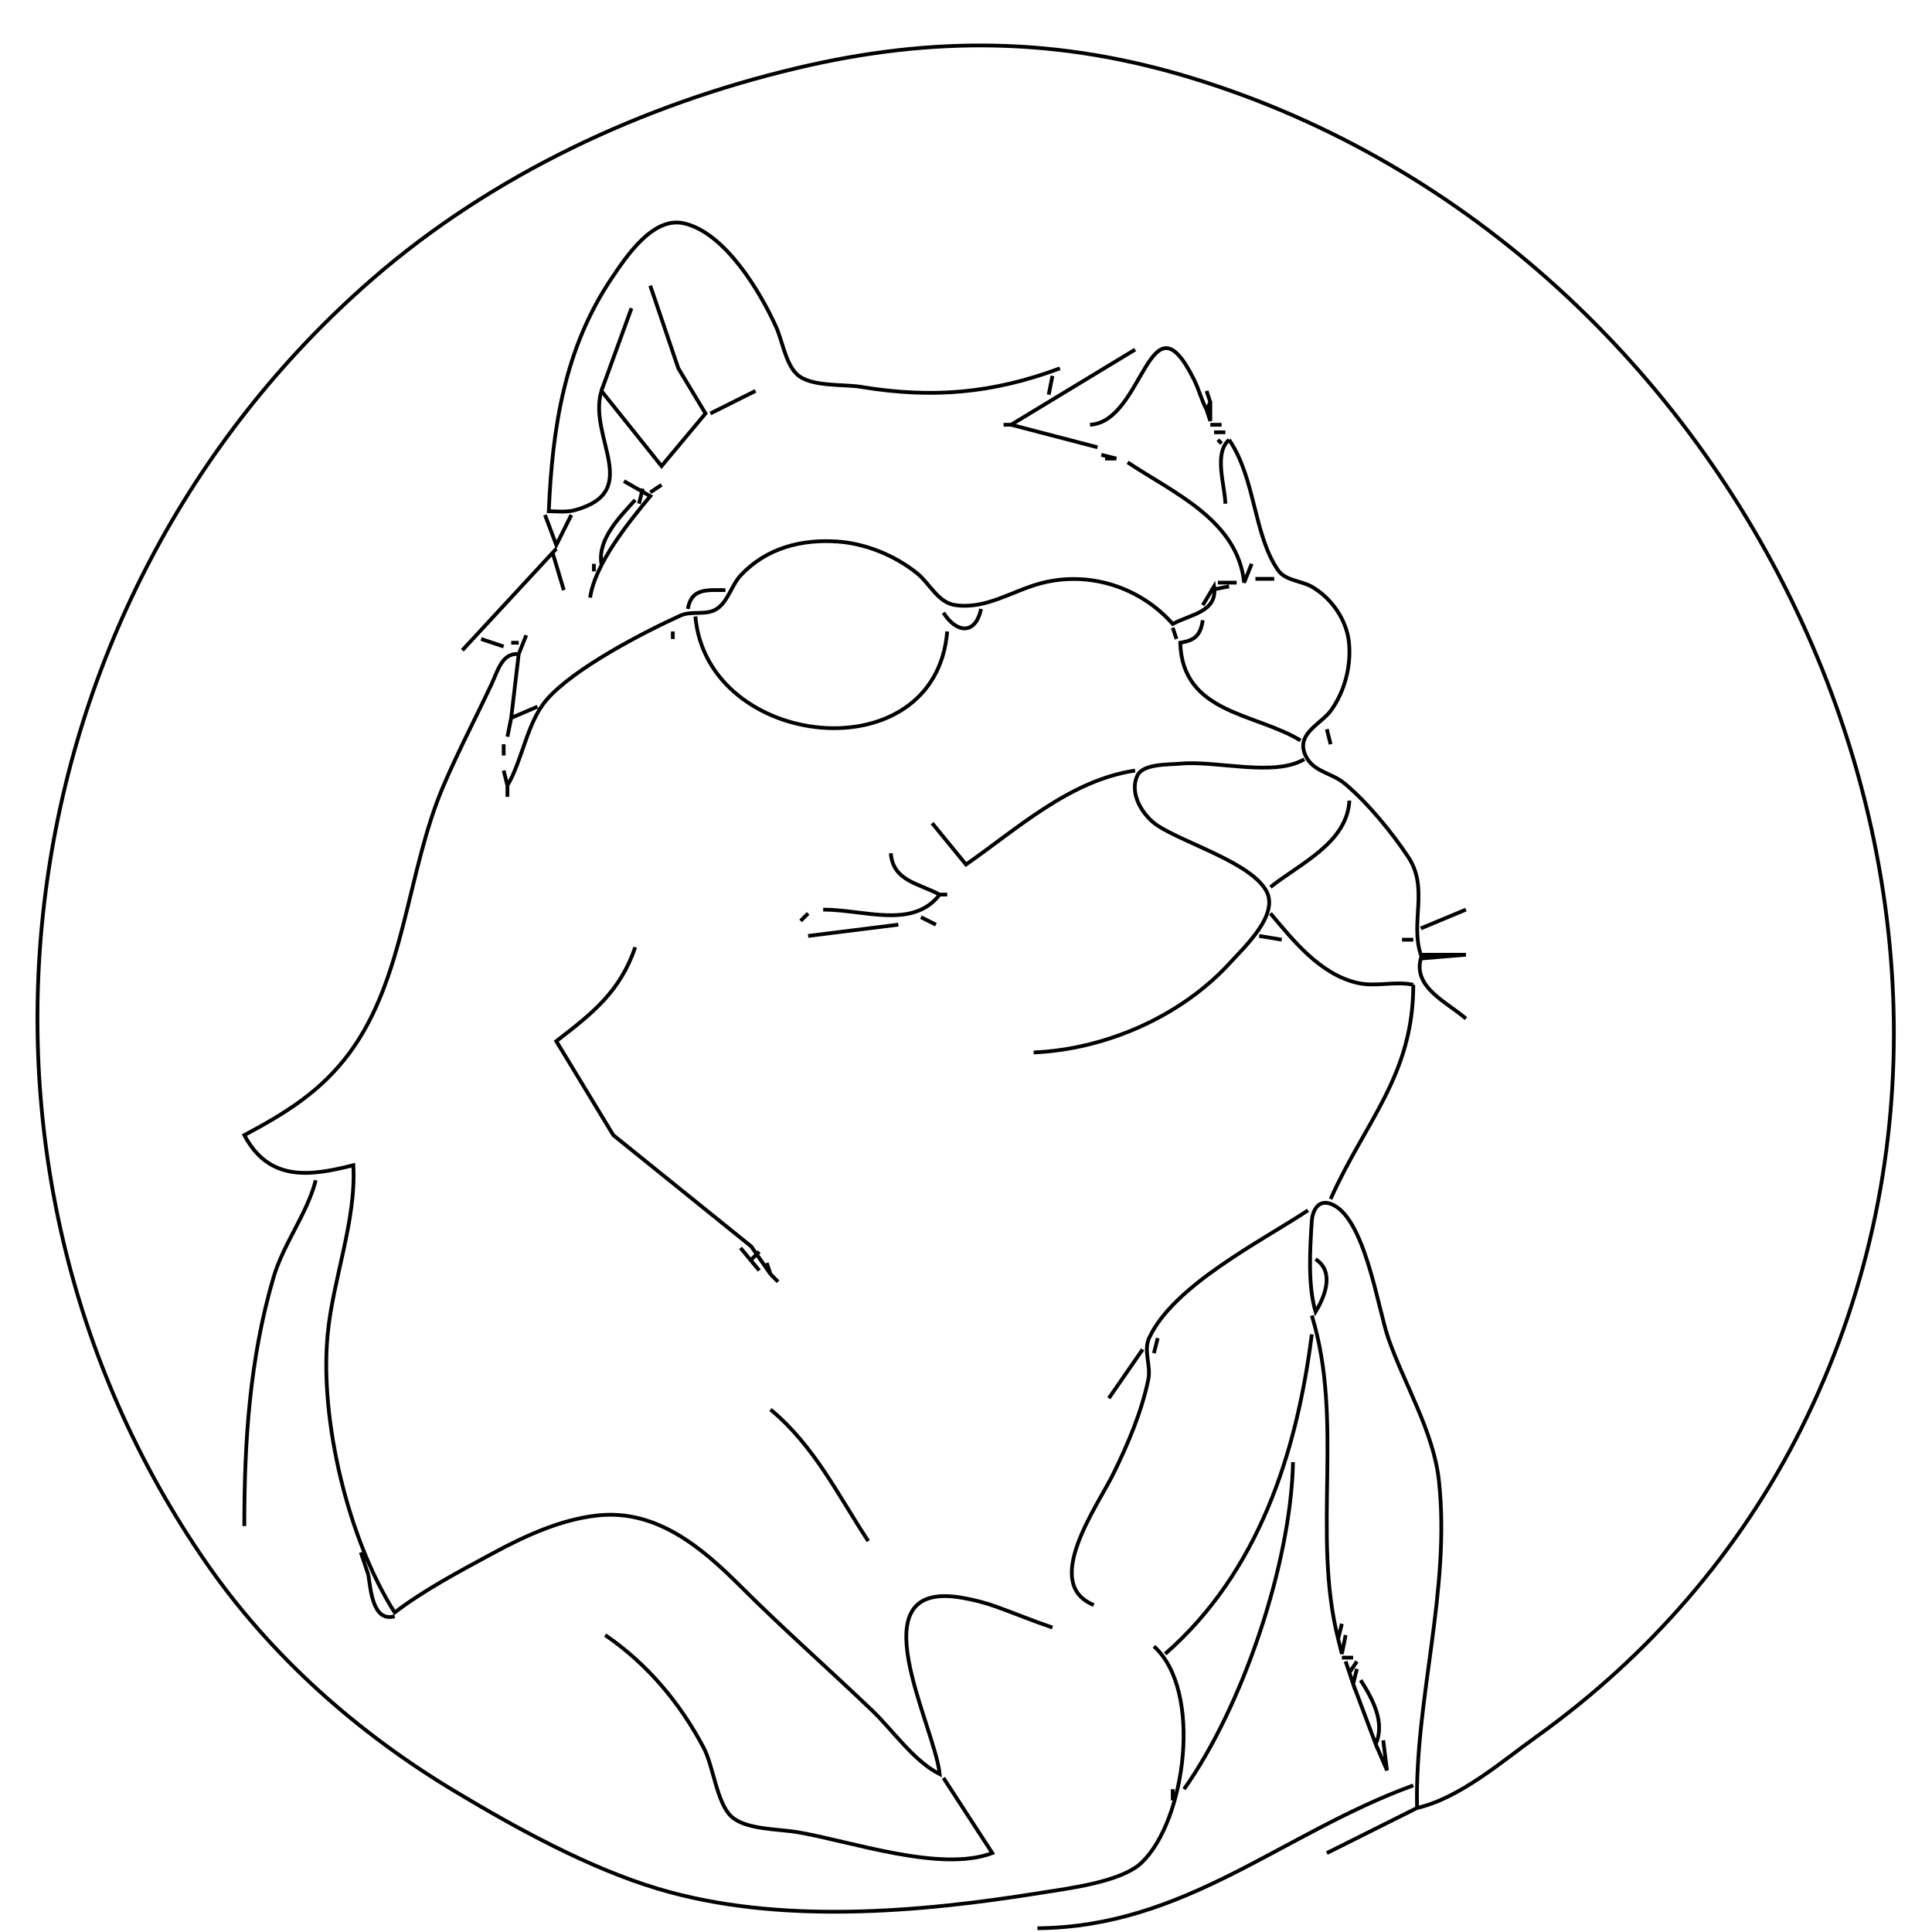 <?xml version="1.0" standalone="yes"?>
<svg xmlns="http://www.w3.org/2000/svg" width="514" height="514">
<path style="stroke:#000000; fill:none;" d="M307 438C320.116 449.799 315.412 484.467 303.698 495.57C298.261 500.723 284.247 502.395 277 503.562C244.58 508.782 207.026 512.091 175 502.482C156.58 496.956 137.422 486.404 121 476.551C95.211 461.078 72.228 440.789 55.025 416C-19.3 308.904 0.354 160.123 99 74.289C131.004 46.442 170.936 27.851 212 18.116C248.395 9.487 281.872 9.842 318 21.026C463.833 66.166 548.645 241.221 479.247 380C462.914 412.662 438.665 440.603 409 461.86C399.614 468.585 388.432 478.378 377 481C376.354 452.01 385.963 423.196 382.826 394C381.423 380.936 373.618 368.311 369.344 356C366.513 347.845 363.06 323.426 353.965 320.256C350.563 319.07 349.15 322.25 348.978 325.015C348.522 332.374 347.916 341.949 350 349C352.626 344.713 355.038 338.266 350 335M173 76L180.468 98L187.694 110L176 124L160 104C156.339 116.385 171.212 130.678 153.002 135.709C150.76 136.328 148.295 136.045 146 136C146.949 113.903 150.129 92.734 162.749 74C166.697 68.139 173.723 57.518 182 59.424C192.874 61.928 202.229 77.55 206.486 87C208.176 90.752 208.921 96.391 211.843 99.4C215.355 103.018 224.316 102.146 229 102.92C247.889 106.041 263.949 104.704 282 98M168 82L160 104M290 113C304.391 112.21 305.753 76.959 317.668 101C318.966 103.619 319.649 106.407 321 109L322 107L321 104M302 93L269 113L292 119M280 100L279 105M201 104L189 110M322 107L322 112L321 109M325 113L322 113M267 113L269 113M326 115L323 115M327 117C322.83 120.618 325.898 129.066 326 134M324 117L325 118M327 117C334.026 127.278 333.481 142.203 340.013 151.686C341.957 154.508 346.203 154.486 348.999 156.09C354.249 159.101 358.31 164.943 358.895 171C359.494 177.197 357.782 183.865 354.15 188.957C351.655 192.453 345.392 194.88 346.952 199.999C348.579 205.337 354.022 205.357 357.715 208.433C363.812 213.511 370.277 221.392 374.657 228C380.197 236.359 375.123 245.299 378 254L390 254L378 255C375.941 262.76 384.872 266.534 390 271M293 121L297 122L295 122M294 122L295 122M300 123C312.377 131.225 329.245 138.405 331 155L333 150M166 128L173 132C167.23 138.969 158.32 149.95 157 159M173 131L176 129M171 130L170 134M169 133C164.853 137.544 158.944 143.505 160 150M145 137L148 145L152 137M134 205L135 209C139.029 202.113 140.187 192.264 145.394 186.21C152.538 177.905 171.001 168.334 181 163.78C184.084 162.376 187.805 163.859 190.711 161.982C193.626 160.101 194.681 155.591 197.083 153.04C203.938 145.764 213.267 143.377 223 144.09C230.428 144.635 238.206 147.857 243.985 152.519C247.315 155.205 249.548 160.293 254.043 160.971C262.325 162.222 269.223 157.192 277 155.156C289.755 151.816 303.344 156.171 312 166C316.752 163.408 324.009 162.83 323 156L320 161M148 146L123 173M147 147L150 157M158 150L158 152M334 154L339 154M324 155L329 155M327 156L322 157M183 162C183.936 156.39 188.151 157.004 193 157M261 162C259.538 169.012 254.403 168.459 251 163M185 164C188.121 199.528 248.888 206.045 252 168M320 165C319.364 168.993 317.993 170.364 314 171C314.561 189.892 333.956 189.621 346 197M312 167L313 170M179 168L179 170M140 169L138 174C133.55 173.655 132.486 178.364 130.78 182C126.563 190.987 121.909 199.885 118.001 209C108.288 231.654 107.801 260.009 93.076 280C85.459 290.34 76.024 296.122 65 302C71.668 314.58 82.695 312.848 94 310C94.832 324.628 88.569 340.286 87.17 355C84.99 377.918 92.702 409.666 105 429C112.943 422.944 122.217 418.06 131 413.309C139.589 408.663 149.173 404.226 159 403.174C174.615 401.502 186.645 411.649 197 422C208.373 433.369 220.391 443.939 232 455.039C237.646 460.438 243.035 468.473 250 472C248.698 459.004 227.299 420.046 256 425.084C259.075 425.624 262.061 426.378 265 427.435C270.018 429.24 274.948 431.291 280 433M128 170L134 172M136 171L138 171M138 174L136 191L143 188M136 191L135 196M353 194L354 198M134 198L134 201M347 202C338.92 206.769 323.557 202.26 314 203.17C310.965 203.459 304.13 203.12 302.607 206.318C300.283 211.201 304.124 217.132 308.019 219.676C315.208 224.37 332.955 229.566 336.954 237.133C340.288 243.442 331.078 251.932 327.424 255.961C314.404 270.32 294.27 279.173 275 280M248 219L257 230C270.8 220.393 284.626 207.602 302 205M135 209L135 212M359 213C358.384 224.245 345.93 229.707 338 236M237 227C237.57 234.384 244.333 234.982 250 238C242.835 247.291 229.94 241.994 219 242M250 238L252 238M378 247L390 242M215 243L213 245M338 243C344.123 250.31 351.194 259.133 361 261.468C366.025 262.664 371.051 260.928 376 262M245 244L249 246M215 249L239 246M335 249L341 250M373 250L376 250M169 252C164.962 263.86 157.594 269.606 148 277L163.17 301.999L199.888 331.625L205 339L204 336M376 262C375.997 286.161 363.159 298.42 354 319M84 314C81.662 323.057 75.397 330.823 72.722 340C66.413 361.635 65 383.348 65 406M291 427C277.016 421.377 291.906 400.824 296.244 392C300.104 384.149 303.723 375.6 305.505 367C306.264 363.34 304.159 359.372 305.703 356C312.103 342.022 335.528 330.248 348 322M197 332L202 338M202 333L200 335M205 339L207 341M349 350C357.634 378.077 348.976 408.003 356 436L357 432M349 355C344.979 386.648 334.785 418.348 310 440M308 356L307 360M304 359L295 372M205 375C216.685 384.716 222.84 397.626 231 410M344 389C343.444 415.936 330.583 454.094 315 476M96 413L97 416M97 416L98 419M98 419C98.643 423.373 99.32 431.616 105 430M161 435C172.172 442.631 180.92 453.042 187.219 465C189.798 469.896 190.698 479.657 194.564 483.262C198.338 486.781 207.121 486.595 212 487.414C226.326 489.816 250.169 498.242 264 493L251 473M356 436L357 440L358 435M360 441L357 441M358 442L359 445L361 442M359 445L360 448L361 444M362 447C365.192 452.035 368.577 458.225 366 464L360 448M368 463L369 471L366 464M276 513C315.354 512.674 340.979 487.748 376 475M312 476L312 479M377 481L353 493"/>
</svg>
